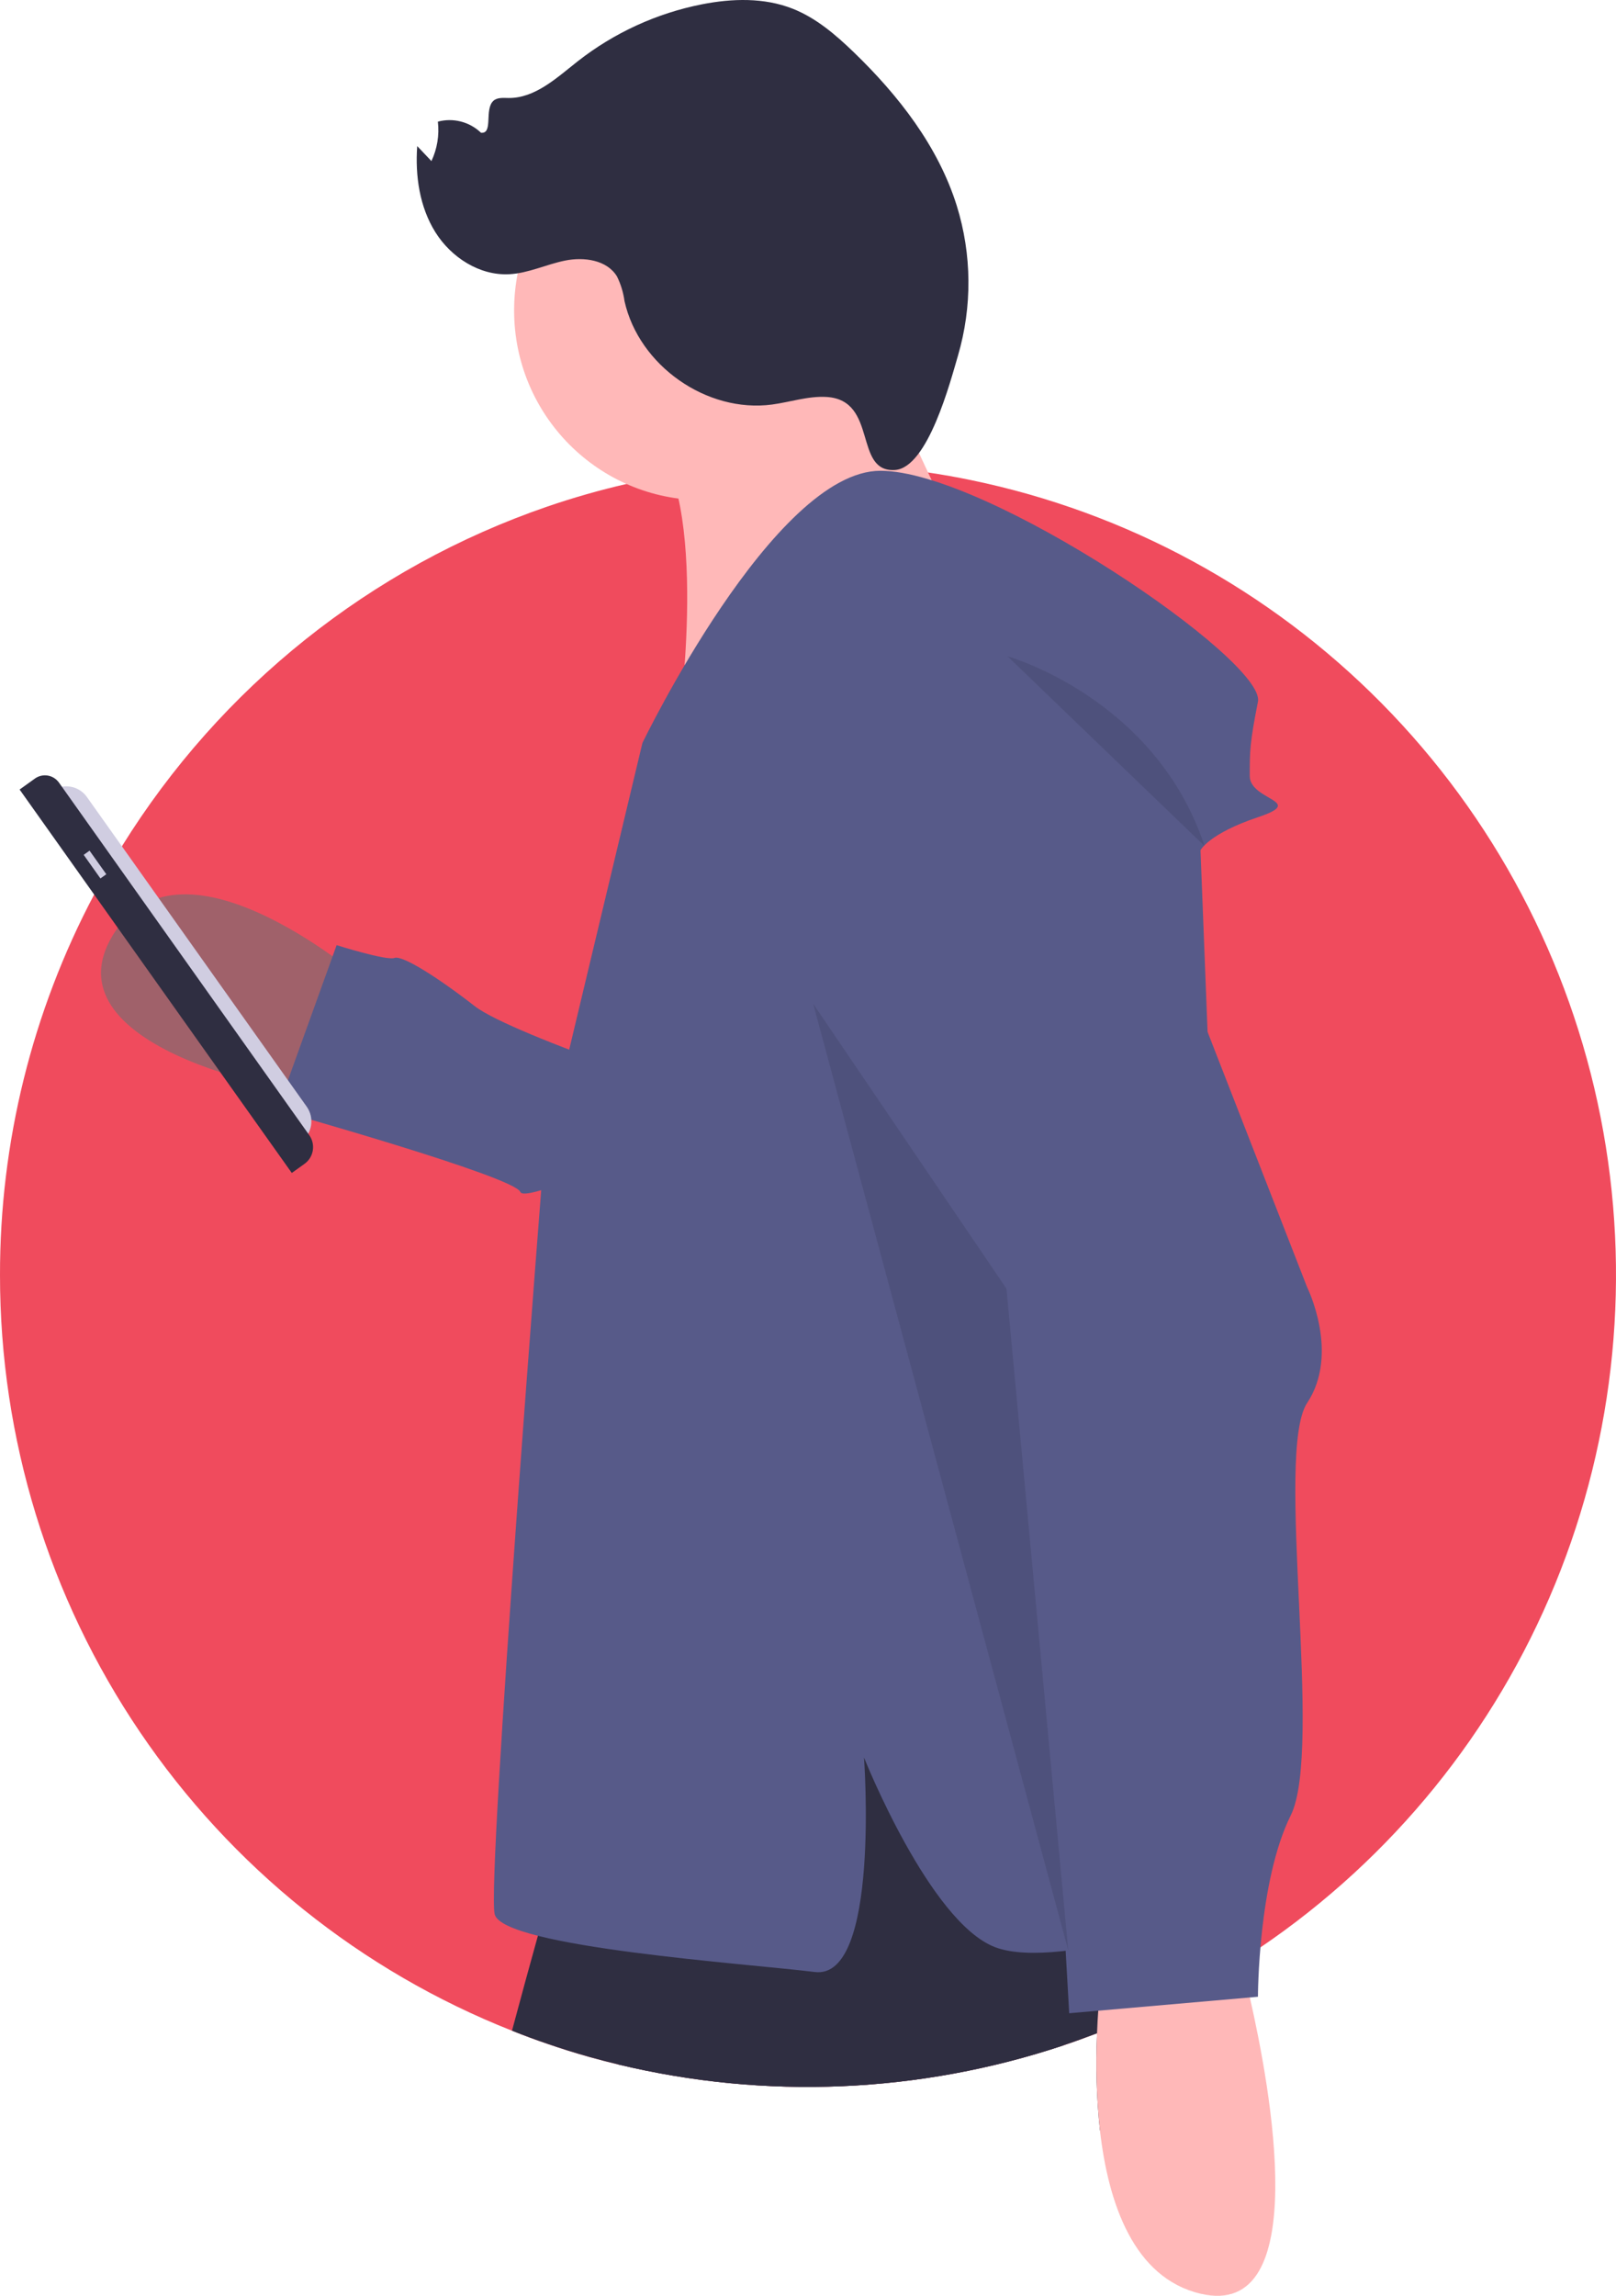 <svg width="181" height="257" viewBox="0 0 181 257" fill="none" xmlns="http://www.w3.org/2000/svg">
<path d="M9.15527e-05 142.75C-0.003 161.001 5.465 178.831 15.694 193.916C25.922 209.001 40.436 220.642 57.345 227.323C58.671 227.857 60.022 228.355 61.379 228.815C62.895 229.337 64.427 229.816 65.975 230.252C67.051 230.553 68.137 230.835 69.233 231.099C85.734 235.071 103.011 234.331 119.115 228.962C120.38 228.539 121.633 228.084 122.874 227.612C124.543 226.967 126.193 226.273 127.813 225.53C127.935 225.481 128.051 225.426 128.167 225.371C128.803 225.076 129.42 224.781 130.05 224.468H130.056C130.918 224.051 131.772 223.617 132.617 223.167C134.561 222.135 136.462 221.036 138.32 219.87C139.286 219.268 140.237 218.644 141.174 217.997C155.925 207.993 167.409 193.839 174.187 177.308C180.964 160.777 182.735 142.605 179.276 125.068C175.817 107.531 167.283 91.409 154.742 78.722C142.202 66.036 126.213 57.349 108.779 53.75C107.184 53.419 105.572 53.132 103.945 52.891C102.924 52.731 101.891 52.596 100.858 52.479C100.118 52.393 99.379 52.313 98.627 52.252H98.621C96.61 52.068 94.581 51.953 92.533 51.908C92.252 51.902 91.971 51.896 91.683 51.89C91.525 51.89 91.366 51.884 91.207 51.89H91.201C90.956 51.884 90.712 51.884 90.461 51.884C89.434 51.884 88.407 51.902 87.387 51.939C85.137 52.013 82.912 52.168 80.712 52.406C79.441 52.541 78.188 52.706 76.935 52.891C76.794 52.915 76.647 52.934 76.507 52.958C76.091 53.026 75.669 53.093 75.254 53.167C74.374 53.308 73.5 53.474 72.626 53.652C71.806 53.818 70.994 53.99 70.181 54.174C67.176 54.862 64.21 55.709 61.294 56.709C41.529 63.496 24.703 76.927 13.655 94.732C13.343 95.229 13.037 95.733 12.738 96.242C12.506 96.623 12.286 97.004 12.066 97.391C11.986 97.519 11.913 97.648 11.846 97.777C11.797 97.851 11.76 97.925 11.717 97.998C11.314 98.704 10.923 99.423 10.544 100.141C3.599 113.259 -0.022 127.893 9.15527e-05 142.75Z" fill="#F04B5D"/>
<path d="M41.418 110.296C41.418 110.296 20.42 91.754 12.62 104.714C4.819 117.674 34.474 122.92 36.187 122.25C37.901 121.58 41.418 110.296 41.418 110.296Z" fill="#A0616A"/>
<path d="M82.262 124.047C82.262 124.047 57.413 115.93 53.175 112.633C48.938 109.336 45.034 106.9 44.177 107.235C43.321 107.57 37.703 105.803 37.703 105.803L31.048 124.261C31.048 124.261 57.61 131.707 58.277 133.428C58.944 135.149 82.262 124.047 82.262 124.047Z" fill="#575A89"/>
<path d="M69.233 231.099C85.734 235.071 103.011 234.331 119.115 228.962L118.015 218.513L116.994 208.751L101.683 184.972L96.775 177.353L76.55 184.739L74.49 197.785L71.207 218.593L69.233 231.099Z" fill="#2F2E41"/>
<path d="M57.345 227.323C58.671 227.857 60.022 228.355 61.379 228.815C62.895 229.337 64.427 229.816 65.975 230.252C67.051 230.553 68.137 230.835 69.233 231.099C85.734 235.071 103.011 234.331 119.115 228.962C120.38 228.539 121.633 228.084 122.874 227.612C122.705 231.247 122.815 234.891 123.204 238.51C124.97 234.269 126.508 229.936 127.813 225.53C127.905 225.236 127.99 224.941 128.076 224.646C128.504 223.161 128.883 221.742 129.225 220.41C129.616 218.869 129.952 217.438 130.233 216.131C131.352 210.998 131.706 207.824 131.706 207.824L119.757 182.897L117.367 183.173L116.377 183.284L110.387 183.971L101.683 184.972L87.582 186.587L74.49 197.786L62.76 207.824C62.76 207.824 61.782 211.164 60.248 216.696C59.417 219.667 58.433 223.271 57.345 227.323Z" fill="#2F2E41"/>
<path d="M78.725 55.986C67.049 55.986 57.583 46.477 57.583 34.748C57.583 23.019 67.049 13.511 78.725 13.511C90.402 13.511 99.868 23.019 99.868 34.748C99.868 46.477 90.402 55.986 78.725 55.986Z" fill="#FFB8B8"/>
<path d="M96 35.816L107.065 59.594L76 81.208C76 81.208 79.656 55.467 72.768 48.948C65.879 42.429 96 35.816 96 35.816Z" fill="#FFB8B8"/>
<path d="M71.954 83.171C71.954 83.171 86.662 52.7 98.612 52.7C110.562 52.7 141.816 73.937 140.897 78.554C139.978 83.171 139.978 84.094 139.978 86.864C139.978 89.634 146.413 89.634 140.897 91.481C135.382 93.328 134.462 95.175 134.462 95.175L139.059 213.365C139.059 213.365 118.835 220.752 111.481 217.982C104.127 215.212 96.773 196.744 96.773 196.744C96.773 196.744 98.612 221.675 91.258 220.752C83.904 219.828 56.327 217.982 55.407 214.288C54.488 210.595 60.923 129.339 60.923 129.339L71.954 83.171Z" fill="#575A89"/>
<path d="M123.204 238.51V238.522C124.146 246.706 127 255.001 134.463 256.763C147.14 259.759 142.274 233.592 139.988 223.603C139.451 221.276 139.059 219.827 139.059 219.827L138.32 219.87L129.225 220.41L123.43 220.754C123.43 220.754 123.192 222.442 123.009 225.088C122.954 225.856 122.905 226.703 122.874 227.612C122.705 231.247 122.815 234.891 123.204 238.51Z" fill="#FFB8B8"/>
<path d="M119.754 75.784L146.412 144.113C146.412 144.113 150.089 151.5 146.412 157.04C142.736 162.58 148.251 195.821 144.574 203.208C140.897 210.595 140.897 223.522 140.897 223.522L119.754 225.368L115.158 144.113L91.258 92.404C91.258 92.404 93.096 71.167 119.754 75.784Z" fill="#575A89"/>
<path opacity="0.1" d="M112.86 73.476C112.86 73.476 129.407 78.092 134.922 94.713L112.86 73.476Z" fill="black"/>
<path d="M92.581 44.437C90.524 44.314 88.515 45.012 86.472 45.285C79.164 46.259 71.561 40.932 69.948 33.706C69.818 32.744 69.533 31.809 69.102 30.94C67.978 29.095 65.416 28.744 63.304 29.168C61.193 29.592 59.191 30.585 57.04 30.698C53.72 30.873 50.532 28.82 48.762 25.992C46.993 23.164 46.492 19.685 46.73 16.354L48.322 18.032C48.969 16.657 49.219 15.128 49.043 13.618C49.887 13.392 50.774 13.388 51.619 13.605C52.465 13.823 53.241 14.254 53.873 14.859C55.277 15.009 54.217 12.244 55.26 11.289C55.697 10.889 56.366 10.964 56.957 10.97C59.943 10.999 62.359 8.704 64.712 6.858C68.789 3.665 73.556 1.48 78.629 0.481C82.001 -0.18 85.587 -0.286 88.784 0.975C91.41 2.011 93.608 3.898 95.642 5.862C100.648 10.697 105.081 16.379 107.164 23.034C108.857 28.485 108.905 34.318 107.302 39.797C106.463 42.642 103.934 52.386 100.231 52.613C95.578 52.898 98.372 44.784 92.581 44.437Z" fill="#2F2E41"/>
<path opacity="0.1" d="M91.078 112.359L112.729 144.255L119.652 218.342L91.078 112.359Z" fill="black"/>
<path d="M33.693 127.839C34.303 127.402 34.716 126.739 34.839 125.996C34.963 125.254 34.788 124.492 34.352 123.879L9.729 89.212C9.293 88.6 8.633 88.185 7.894 88.061C7.155 87.937 6.396 88.113 5.786 88.55L33.693 127.839L33.693 127.839Z" fill="#D0CDE1"/>
<path d="M32.682 131.304L34.107 130.283C34.601 129.929 34.935 129.393 35.035 128.792C35.135 128.19 34.993 127.574 34.641 127.078L6.604 87.607C6.307 87.188 5.856 86.905 5.351 86.82C4.845 86.735 4.327 86.856 3.91 87.154L2.196 88.383L32.682 131.304L32.682 131.304Z" fill="#2F2E41"/>
<path d="M11.907 97.865L11.249 98.336L9.373 95.695L10.03 95.224L11.907 97.865Z" fill="#D0CDE1"/>
</svg>
